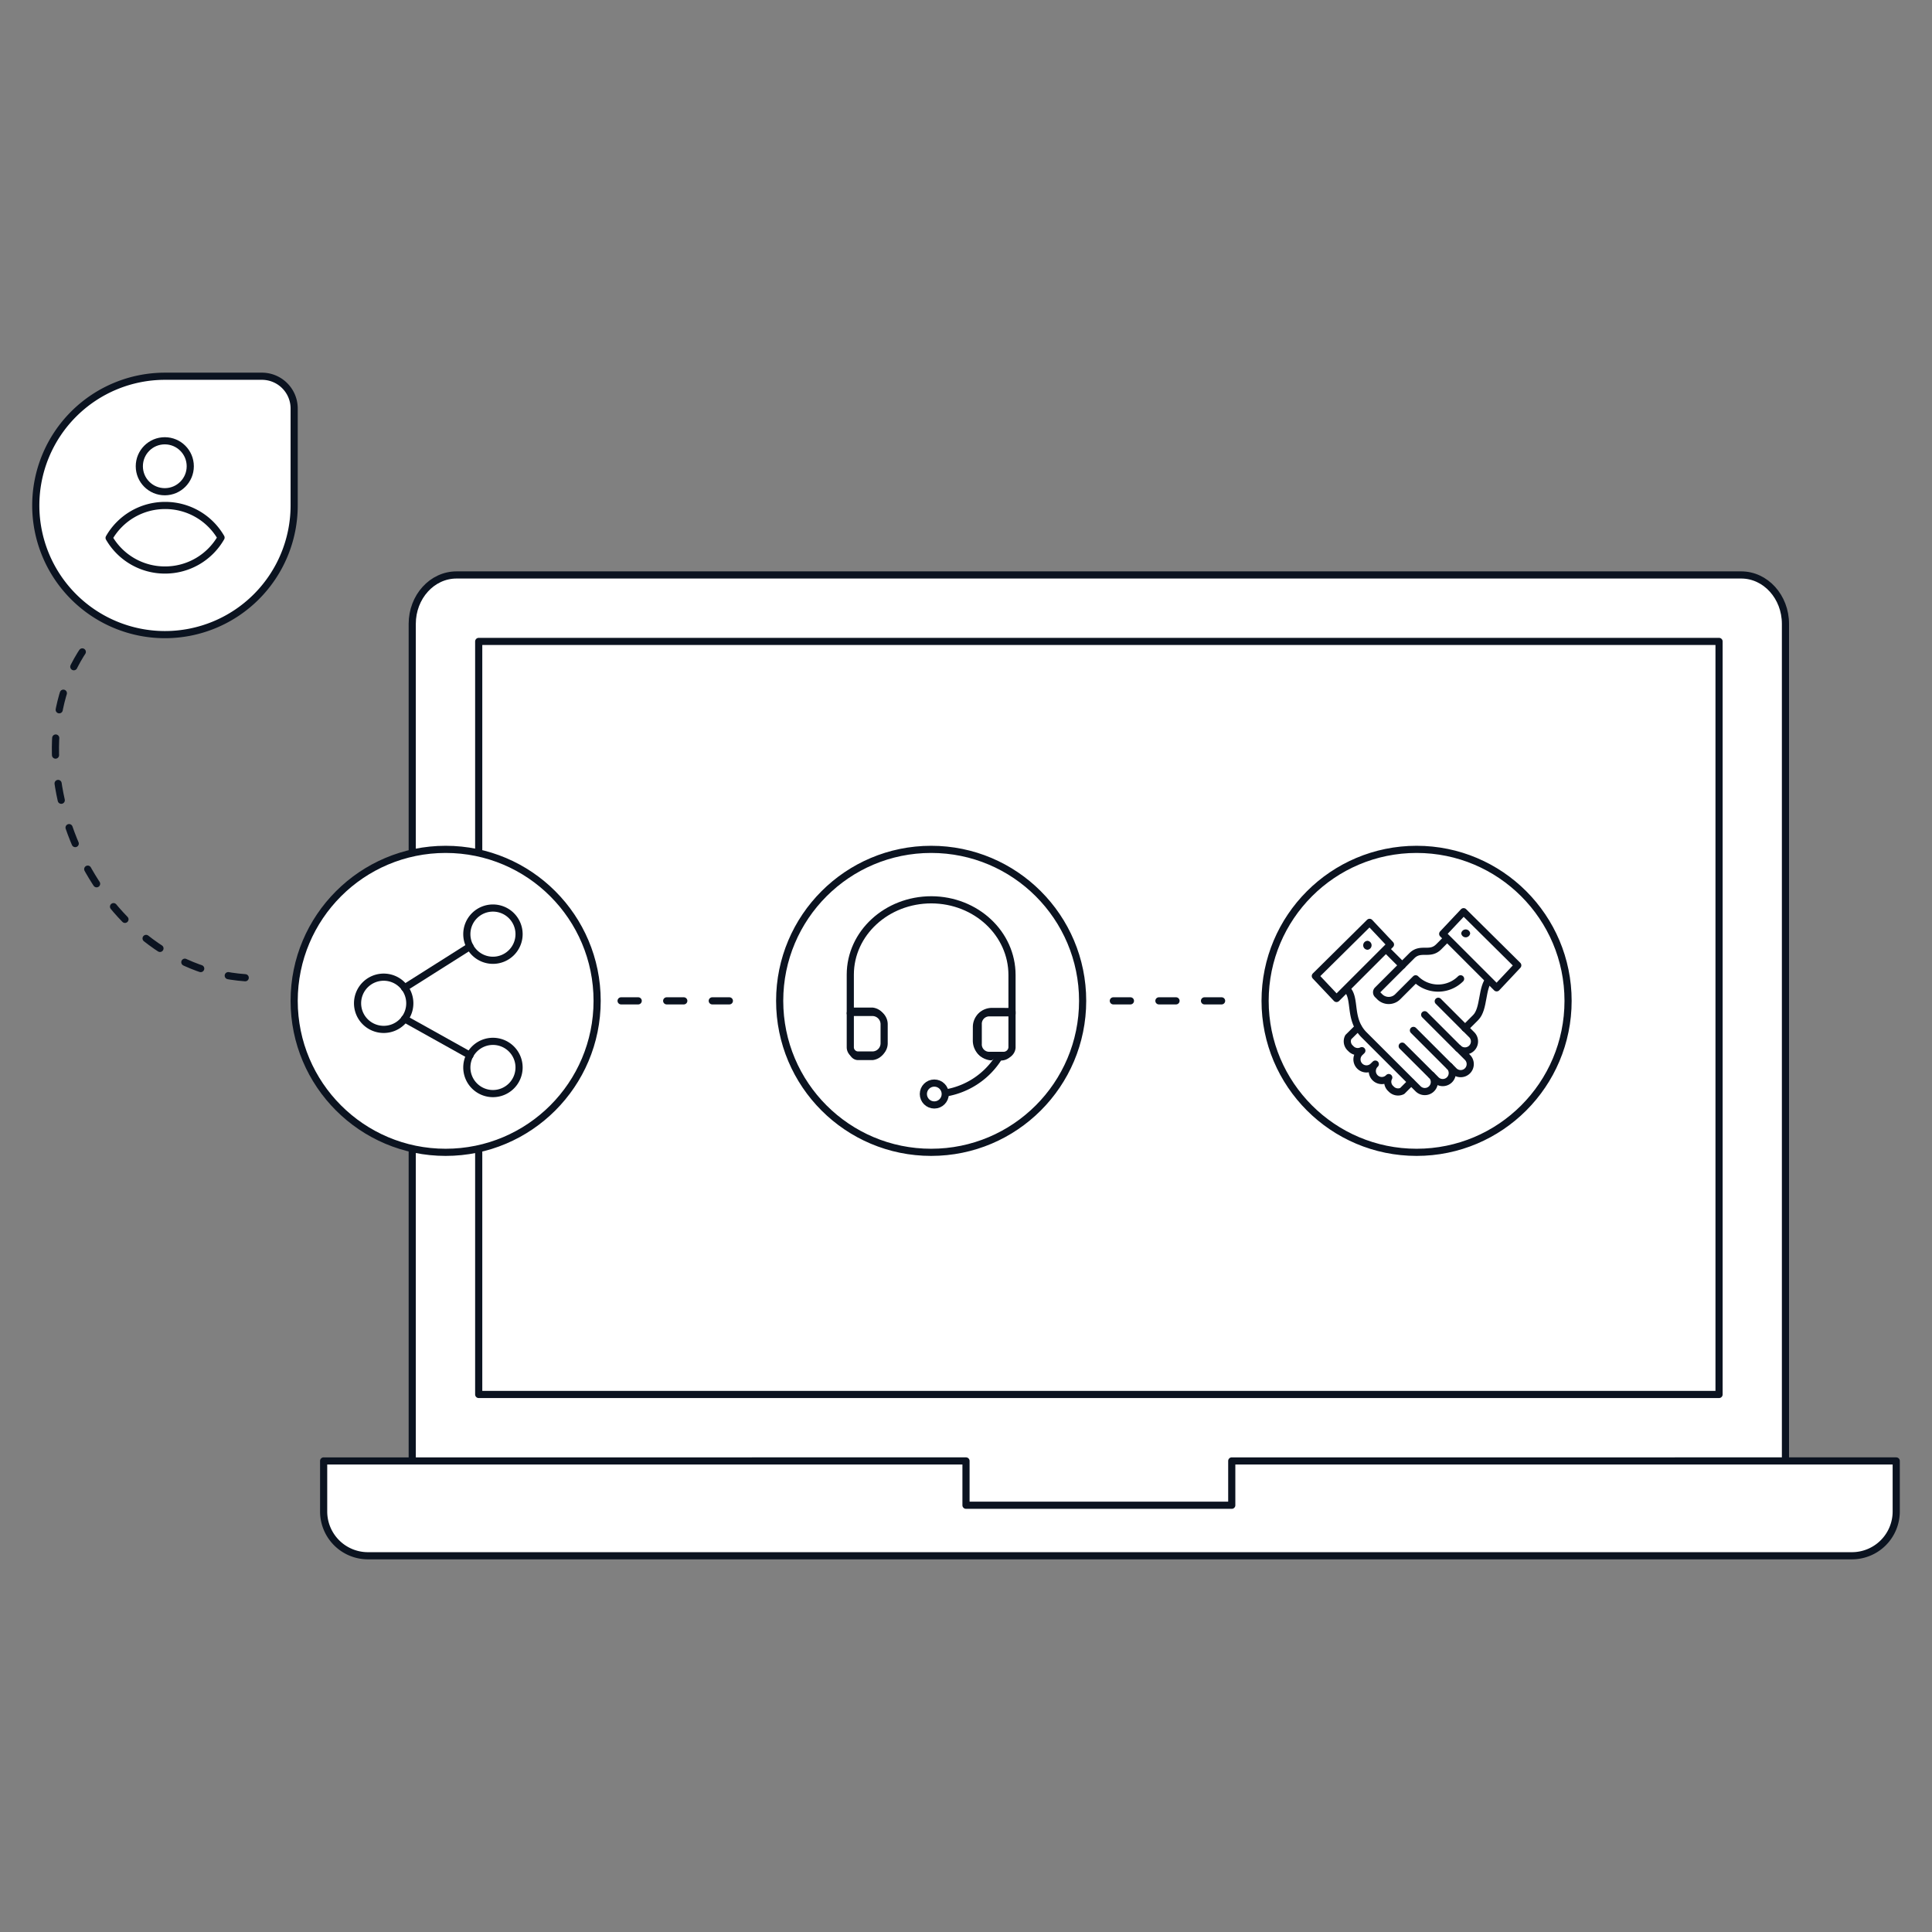 <svg id="Layer_1" data-name="Layer 1" xmlns="http://www.w3.org/2000/svg" viewBox="0 0 270 270"><rect x="0" y="0" width="270" height="270" fill="#808080" stroke="none"/><defs><style>.cls-1,.cls-3{fill:none;}.cls-1,.cls-2,.cls-3{stroke:#0b1320;stroke-linecap:round;stroke-linejoin:round;}.cls-1{stroke-dasharray:2.39 3.98;}.cls-2{fill:#fff;}.cls-4{fill:#0b1320;}</style></defs><path class="cls-1" d="M34.27,136.64c-21.12-1.49-33.31-30-22.52-45.92"/><rect class="cls-2" x="132.64" y="190.05" width="41.92" height="13.89"/><path class="cls-2" d="M57.61,217.12V87.19c0-3.78,2.77-6.84,6.19-6.84H243.33c3.42,0,6.19,3.06,6.19,6.84V217.12"/><path class="cls-2" d="M172.14,204.17v6.19H135v-6.19H45.23v7.06a6.19,6.19,0,0,0,6.19,6.19H258.81a6.19,6.19,0,0,0,6.19-6.19v-7.06Z"/><rect class="cls-2" x="100.95" y="55.59" width="105.24" height="173.34" transform="translate(295.83 -11.31) rotate(90)"/><circle class="cls-2" cx="130.13" cy="139.87" r="21.17"/><circle class="cls-2" cx="197.97" cy="139.87" r="21.17"/><circle class="cls-2" cx="62.28" cy="139.87" r="21.17"/><path class="cls-2" d="M121.92,147.65h-2c-.6,0-.89-.68-.88-1.28v-4.8s-.16-.26-.12-.26h3a1.67,1.67,0,0,1,1.45,1.81v2.74A1.66,1.66,0,0,1,121.92,147.65Z"/><path class="cls-2" d="M137.75,141.35h1.2a2.28,2.28,0,0,1,2.28,2.28v1.9a2.17,2.17,0,0,1-2.17,2.17H136.8a.33.33,0,0,1-.33-.33v-4.73A1.29,1.29,0,0,1,137.75,141.35Z" transform="translate(277.28 289.44) rotate(-179.84)"/><path class="cls-2" d="M141.43,141.41l0,5a1.19,1.19,0,0,1-1.21,1.08h-2a1.53,1.53,0,0,1-1.51-1.63v-2.71a1.54,1.54,0,0,1,1.53-1.61h3"/><path class="cls-2" d="M119,141.49h2.92a1.65,1.65,0,0,1,1.64,1.62v2.71a1.64,1.64,0,0,1-1.65,1.62h-2a1.09,1.09,0,0,1-1.08-1.09v-4.75"/><path class="cls-2" d="M139.75,147.5a10.87,10.87,0,0,1-9.18,5.39"/><circle class="cls-2" cx="130.57" cy="152.89" r="1.53"/><path class="cls-3" d="M141.43,141.68v-5.42c0-5.78-5-10.49-11.27-10.51h0c-6.24,0-11.32,4.66-11.33,10.45l0,5.41"/><line class="cls-1" x1="86.8" y1="139.87" x2="105.61" y2="139.87"/><line class="cls-1" x1="155.59" y1="139.87" x2="174.41" y2="139.87"/><path class="cls-2" d="M23.06,52.58H36.6a4.51,4.51,0,0,1,4.51,4.51V70.64A18.06,18.06,0,0,1,23.06,88.69h0A18.06,18.06,0,0,1,5,70.64v0A18.06,18.06,0,0,1,23.06,52.58Z"/><path class="cls-2" d="M23.06,79.66a9,9,0,0,0,7.83-4.53,9,9,0,0,0-7.81-4.49h0a9,9,0,0,0-7.83,4.53A9,9,0,0,0,23.06,79.66Z"/><circle class="cls-2" cx="23.03" cy="65.16" r="3.56"/><path class="cls-3" d="M201,139.93l4.7,4.7a1.33,1.33,0,0,1-1.88,1.88l1.26,1.26a1.33,1.33,0,1,1-1.89,1.88l-.62-.63a1.33,1.33,0,1,1-1.89,1.88l-.62-.63a1.33,1.33,0,0,1-1.88,1.89l-7.55-7.54c-2.21-2.22-1.07-5.06-2.4-6.39"/><line class="cls-2" x1="199.1" y1="141.81" x2="203.8" y2="146.51"/><line class="cls-2" x1="197.53" y1="144" x2="202.55" y2="149.02"/><line class="cls-2" x1="195.96" y1="146.2" x2="200.04" y2="150.27"/><path class="cls-2" d="M204.74,143.69l1.48-1.48c1.25-1.25.78-4.22,2-5.47"/><path class="cls-2" d="M202.31,131.06l-1.25,1.26c-1.25,1.25-2.51,0-3.76,1.25l-4.79,4.79a.45.45,0,0,0,0,.63l.31.31a1.78,1.78,0,0,0,2.51,0l2.51-2.51a4.45,4.45,0,0,0,6.28,0"/><line class="cls-2" x1="195.96" y1="134.91" x2="193.71" y2="132.66"/><polygon class="cls-2" points="204.54 127.41 201.62 130.51 209.16 138.05 212.11 134.91 204.54 127.41"/><path class="cls-3" d="M189.8,143.58l-1.37,1.36a1.28,1.28,0,0,0,.32,1.57,1.32,1.32,0,0,0,1.57.32l-.32.31a1.33,1.33,0,0,0,1.88,1.88l.32-.31a1.33,1.33,0,1,0,1.88,1.88h0a1.29,1.29,0,0,0,.31,1.57,1.33,1.33,0,0,0,1.57.31l1.25-1.25"/><polygon class="cls-2" points="183.82 136.4 186.78 139.54 194.32 132 191.4 128.9 183.82 136.4"/><path class="cls-4" d="M190.51,132.11a.62.62,0,0,1,.62-.63.63.63,0,0,1,0,1.25A.62.62,0,0,1,190.51,132.11Z"/><path class="cls-4" d="M204.21,130.44a.63.63,0,0,1,1.25,0,.63.63,0,0,1-1.25,0Z"/><path class="cls-2" d="M53.62,143.86a3.65,3.65,0,1,1,3.65-3.65A3.64,3.64,0,0,1,53.62,143.86Z"/><path class="cls-2" d="M68.89,152.83a3.65,3.65,0,1,1,3.65-3.65A3.65,3.65,0,0,1,68.89,152.83Z"/><path class="cls-2" d="M68.89,134.2a3.65,3.65,0,1,1,3.65-3.65A3.65,3.65,0,0,1,68.89,134.2Z"/><line class="cls-2" x1="56.54" y1="138.05" x2="65.68" y2="132.27"/><line class="cls-2" x1="56.54" y1="142.38" x2="65.68" y2="147.48"/></svg>